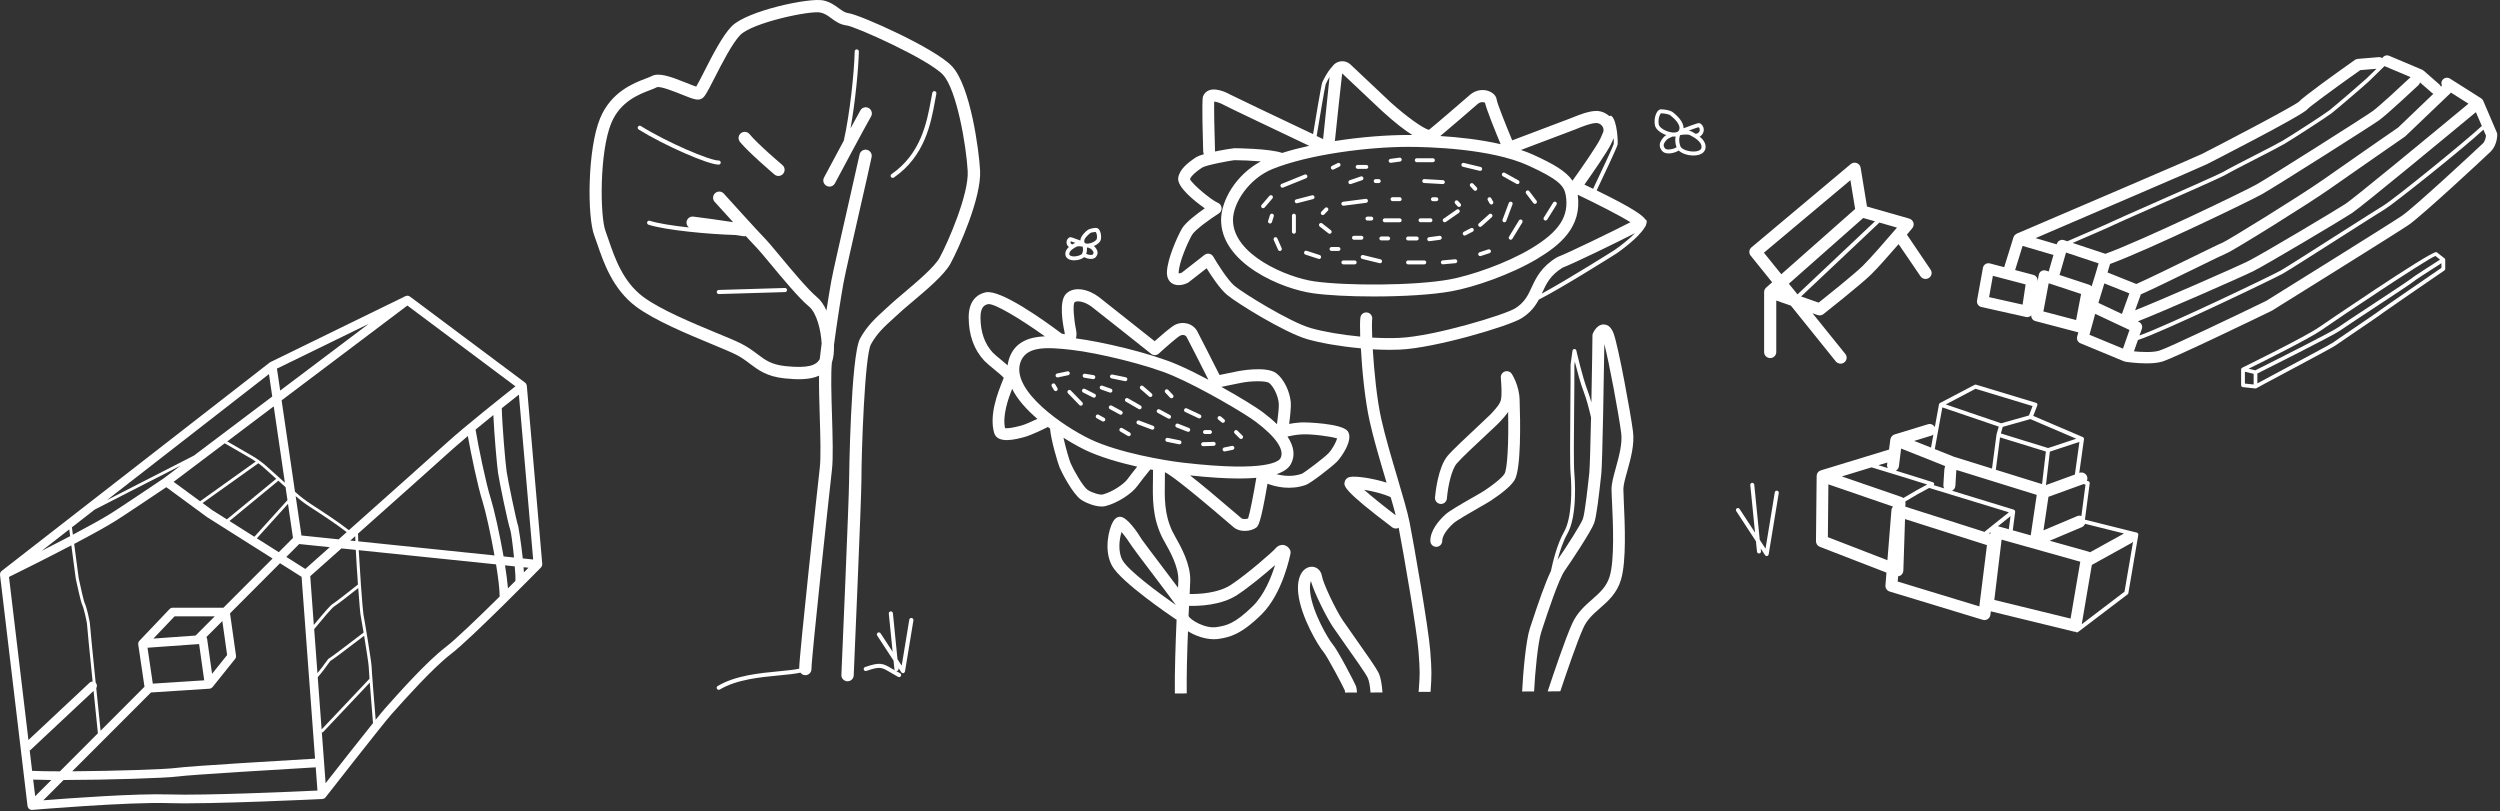 <svg width="718" height="233" viewBox="0 0 718 233" fill="none" xmlns="http://www.w3.org/2000/svg">
<rect x="0" y="0" width="718" height="233" fill="#333333" stroke="none"/>
<path d="M155.392 162.955C155.415 162.92 155.427 162.885 155.451 162.85C155.521 162.756 155.58 162.673 155.627 162.556C155.65 162.497 155.662 162.438 155.686 162.368C155.697 162.309 155.733 162.262 155.733 162.192C155.733 162.145 155.721 162.11 155.721 162.063C155.721 162.027 155.733 161.992 155.733 161.957L151.303 110.798C151.303 110.762 151.28 110.739 151.28 110.704C151.268 110.61 151.233 110.527 151.198 110.433C151.162 110.363 151.139 110.292 151.092 110.222C151.068 110.198 151.068 110.163 151.045 110.128C151.01 110.081 150.951 110.057 150.916 110.01C150.88 109.975 150.857 109.928 150.81 109.893L117.725 85.165C117.643 85.095 117.537 85.059 117.443 85.024C117.419 85.012 117.396 85.001 117.372 84.989C117.231 84.942 117.079 84.918 116.938 84.93C116.902 84.93 116.855 84.942 116.82 84.954C116.714 84.965 116.609 84.989 116.503 85.036C116.479 85.048 116.456 85.048 116.432 85.059L77.626 104.008C77.579 104.031 77.531 104.066 77.496 104.102C77.473 104.125 77.438 104.125 77.414 104.149L0.482 163.966C0.47 163.977 0.458 163.989 0.446 164.001C0.341 164.095 0.247 164.189 0.176 164.306C0.164 164.318 0.153 164.33 0.153 164.342C0.082 164.471 0.035 164.612 0.012 164.753C1.14734e-05 164.8 0.012 164.835 0.012 164.882C0.012 164.952 0 165.023 0 165.093L7.907 231.5C7.919 231.559 7.942 231.618 7.966 231.677C7.989 231.747 8.001 231.806 8.025 231.876C8.072 231.97 8.13 232.053 8.189 232.123C8.213 232.158 8.224 232.205 8.26 232.229C8.271 232.241 8.283 232.241 8.283 232.252C8.377 232.335 8.483 232.405 8.589 232.452C8.624 232.464 8.647 232.499 8.682 232.511C8.823 232.569 8.976 232.605 9.141 232.605C9.176 232.605 9.211 232.605 9.246 232.605C9.517 232.581 36.974 230.267 48.5 230.655C60.12 231.042 92.23 229.492 92.558 229.48C92.711 229.468 92.864 229.433 92.993 229.374C93.005 229.362 93.017 229.374 93.04 229.363C93.193 229.292 93.322 229.186 93.44 229.069C93.451 229.057 93.451 229.045 93.463 229.034C93.475 229.022 93.487 229.022 93.487 229.01C93.651 228.799 110.158 207.654 112.449 205.116L113.284 204.188C116.315 200.793 124.375 191.771 129.474 187.871C135.207 183.49 154.57 163.801 155.392 162.955ZM150.457 164.389C150.434 163.919 150.41 163.425 150.375 162.908L151.785 163.049C151.386 163.449 150.951 163.895 150.457 164.389ZM116.996 87.749L148.025 110.95C144.36 113.84 133.715 122.286 128.593 126.915C124.903 130.251 110.946 142.703 100.195 152.265C97.54 150.139 92.511 146.838 89.433 144.853C87.894 143.854 86.414 142.738 85.039 141.505L84.722 141.223L80.88 114.98L116.996 87.749ZM134.361 125.223C135.219 130.098 137.228 139.766 138.591 144.042C139.449 146.744 140.917 153.311 142.022 159.525L102.898 155.472C102.862 154.615 102.839 153.863 102.827 153.252C113.436 143.807 126.689 132.001 130.261 128.747C131.401 127.749 132.81 126.527 134.361 125.223ZM27.516 196.106C27.504 196.094 27.493 196.094 27.481 196.083C26.635 187.742 25.86 179.977 25.86 179.542C25.86 178.591 24.826 174.092 24.367 173.34C24.121 172.917 23.181 168.817 22.605 166.068L21.301 156.212C26.036 153.722 30.547 151.255 33.367 149.481C36.081 147.766 45.093 141.705 47.76 139.919L59.485 148.53L78.283 160.406L64.173 174.538H49.604C49.264 174.538 48.934 174.679 48.7 174.926L40.041 184.03C40.029 184.042 40.029 184.053 40.017 184.053C40.005 184.077 39.994 184.089 39.97 184.112C39.888 184.218 39.817 184.335 39.77 184.453C39.77 184.465 39.758 184.476 39.747 184.5C39.7 184.641 39.688 184.782 39.688 184.934C39.688 184.946 39.676 184.958 39.688 184.981C39.688 184.993 39.7 185.005 39.7 185.017C39.7 185.04 39.7 185.064 39.7 185.075L41.497 197.234L28.891 209.862C28.526 206.361 28.08 201.98 27.645 197.645C27.927 197.152 27.916 196.541 27.516 196.106ZM85.932 156.248L94.709 157.152C91.395 160.101 88.846 162.368 87.683 163.402L82.231 159.948L85.932 156.248ZM84.91 142.48C86.191 143.596 87.553 144.641 88.987 145.558C92.018 147.508 96.941 150.75 99.573 152.829C98.774 153.534 97.998 154.227 97.246 154.897L86.578 153.792L84.91 142.48ZM80.069 158.585L73.772 154.603L82.713 144.712L84.146 154.497L80.069 158.585ZM73.055 154.157L65.9 149.634L79.952 138.063L82.008 139.907L82.56 143.643L73.055 154.157ZM65.16 149.164L60.883 146.462L58.181 144.477L74.195 133.047C74.77 133.47 75.335 133.916 75.863 134.398L79.329 137.511L65.16 149.164ZM57.464 143.96L49.863 138.38L64.537 127.314L72.174 131.731C72.609 131.99 73.02 132.272 73.443 132.553L57.464 143.96ZM56.301 182.397C56.266 182.432 56.242 182.491 56.207 182.526L44.059 183.396L50.133 177.017H61.67L56.301 182.397ZM58.651 195.389L43.882 196.341L42.367 186.027L57.182 184.97L58.651 195.389ZM63.856 178.368L65.23 188.118L60.907 193.522L59.485 183.478C59.473 183.407 59.438 183.349 59.415 183.278C59.391 183.208 59.379 183.125 59.332 183.055C59.309 183.02 59.297 182.996 59.274 182.961L63.856 178.368ZM43.365 198.878L60.166 197.798H60.178C60.202 197.798 60.237 197.798 60.261 197.786C60.343 197.774 60.413 197.727 60.484 197.704C60.554 197.68 60.625 197.668 60.684 197.633C60.789 197.574 60.86 197.504 60.942 197.422C60.977 197.386 61.024 197.375 61.048 197.328L67.521 189.246C67.733 188.975 67.827 188.635 67.78 188.294L66.064 176.148L80.422 161.757L86.614 165.669L90.479 217.885C83.841 218.273 54.198 220.023 50.638 220.54C47.83 220.951 32.709 221.445 20.737 221.515L43.365 198.878ZM89.104 165.481C90.303 164.424 93.698 161.393 98.069 157.505L102.181 157.928C102.334 160.923 102.569 164.553 102.804 167.877C100.877 169.416 96.248 173.046 95.543 173.446C94.908 173.81 93.052 175.96 90.256 179.331C90.209 179.39 90.173 179.425 90.126 179.484L89.104 165.481ZM100.606 155.249C101.065 154.838 101.535 154.427 102.016 153.992C102.028 154.415 102.052 154.885 102.063 155.39L100.606 155.249ZM105.882 93.012L80.469 112.172L79.541 105.864L105.882 93.012ZM81.82 138.627L76.415 133.787C75.793 133.223 75.123 132.706 74.43 132.213C74.418 132.201 74.394 132.189 74.383 132.178C73.807 131.766 73.208 131.367 72.597 131.015L65.266 126.774L78.612 116.706L81.82 138.627ZM77.249 107.438L78.189 113.875L55.702 130.838L30.712 143.631L77.249 107.438ZM27.199 146.356L51.848 133.74L47.055 137.358C46.596 137.664 35.071 145.428 32.016 147.355C29.431 148.976 25.331 151.232 20.937 153.558L20.655 151.443L27.199 146.356ZM19.891 152.042L20.149 153.98C17.412 155.425 14.581 156.87 11.96 158.209L19.891 152.042ZM8.166 212.529L2.585 165.692C5.111 164.447 12.983 160.559 20.49 156.624L21.759 166.209C22.006 167.349 23.228 173.093 23.639 173.775C23.968 174.327 25.014 178.708 25.014 179.554C25.014 180.024 25.812 187.965 26.6 195.73C26.294 195.73 25.989 195.836 25.742 196.059L8.166 212.529ZM9.223 221.386L8.53 215.536C8.6 215.489 8.682 215.465 8.741 215.407L26.87 198.42C27.457 204.212 27.998 209.392 28.115 210.602L17.212 221.527C14.063 221.527 11.279 221.48 9.223 221.386ZM9.528 223.9C10.985 223.959 12.748 223.994 14.745 224.018L10.104 228.669L9.528 223.9ZM48.594 228.164C39.253 227.847 20.208 229.233 12.442 229.844L18.258 224.018C30.665 224.006 47.971 223.454 51.014 223.007C54.433 222.514 84.252 220.752 90.679 220.376L91.172 227.048C85.063 227.342 58.815 228.505 48.594 228.164ZM90.232 180.682C90.408 180.482 90.632 180.2 90.914 179.871C92.241 178.274 95.343 174.526 95.966 174.174C96.741 173.739 101.217 170.203 102.886 168.888C103.133 172.283 103.438 176.077 103.556 176.641C103.65 177.04 104.014 179.155 104.425 181.669C100.724 184.512 95.261 188.647 94.603 189.034C94.356 189.093 94.156 189.375 93.451 190.35C92.888 191.149 92.1 192.218 91.172 193.322L90.232 180.682ZM91.254 194.497C92.453 193.146 93.428 191.795 94.121 190.832C94.462 190.362 94.814 189.868 94.92 189.786C95.39 189.539 97.094 188.329 104.578 182.597C105.212 186.462 105.894 190.879 105.894 191.525C105.894 191.83 105.988 193.146 106.117 194.931L92.371 209.486L91.254 194.497ZM93.51 224.934L93.075 219.001L92.429 210.344C92.453 210.344 92.476 210.367 92.5 210.367C92.605 210.367 92.723 210.32 92.805 210.238L106.199 196.059C106.493 199.924 106.927 205.198 107.127 207.677C103.062 212.74 96.729 220.822 93.51 224.934ZM127.946 185.886C122.659 189.927 114.776 198.749 111.416 202.52L110.593 203.448C110.135 203.953 109.16 205.14 107.891 206.726C107.527 202.215 106.728 192.406 106.728 191.525C106.728 190.315 104.625 177.569 104.378 176.465C104.284 176.018 103.99 172.553 103.661 168.042C103.426 164.706 103.191 161.041 103.027 158.01L142.468 162.086C143.091 165.892 143.514 169.334 143.502 171.331C137.639 177.123 130.86 183.666 127.946 185.886ZM140.976 143.29C139.531 138.791 137.216 127.396 136.582 123.379C138.262 121.993 140.013 120.56 141.693 119.197C141.939 124.742 142.703 133.458 143.044 135.843C143.373 138.145 145.887 150.409 146.533 152.113C146.78 152.782 147.273 156.53 147.626 160.113L144.63 159.807C143.455 153.135 141.845 146.004 140.976 143.29ZM148.014 166.844C147.344 167.513 146.627 168.23 145.887 168.97C145.734 167.09 145.429 164.811 145.041 162.368L147.837 162.662C148.002 164.576 148.084 166.186 148.014 166.844ZM145.511 135.479C145.135 132.835 144.23 122.333 144.113 117.235C146.075 115.661 147.802 114.286 149.024 113.335L153.124 160.688L150.14 160.383C149.67 155.942 148.895 151.314 148.86 151.243C148.319 149.798 145.852 137.816 145.511 135.479Z" fill="white"/>
<path d="M243.692 3.785C242.661 3.652 241.896 3.086 240.932 2.388C239.834 1.59 238.488 0.576 236.476 0.127C232.502 -0.754 214.53 3.086 210.141 7.542C207.497 10.235 204.538 16.021 202.177 20.676C201.379 22.239 200.498 23.985 199.949 24.883C199.218 24.65 198.07 24.184 197.173 23.819C192.451 21.923 189.192 20.776 187.164 21.857C186.815 22.04 186.216 22.273 185.501 22.538C182.01 23.869 175.493 26.362 172.35 33.977C168.693 42.822 168.626 62.224 170.671 67.628C170.954 68.359 171.22 69.174 171.536 70.072C173.298 75.242 175.958 83.056 182.675 88.061C188.012 92.034 197.488 95.958 204.388 98.818C207.314 100.031 209.841 101.079 211.338 101.827C213 102.658 214.231 103.589 215.428 104.504C217.789 106.283 220.232 108.128 225.253 108.66C228.911 109.043 232.519 109.142 235.229 107.895C235.179 111.271 235.312 115.394 235.429 119.45C235.611 125.303 235.794 131.371 235.429 134.48C234.78 140.233 229.576 187.816 229.526 192.055C228.03 192.371 226.002 192.571 223.741 192.787C218.154 193.319 211.205 193.984 206.117 197.027C205.835 197.193 205.751 197.559 205.918 197.841C206.034 198.024 206.217 198.124 206.416 198.124C206.516 198.124 206.616 198.091 206.716 198.041C211.57 195.131 218.37 194.483 223.84 193.967C226.268 193.735 228.329 193.535 229.892 193.186C230.208 193.618 230.707 193.918 231.289 193.918C232.27 193.918 233.051 193.119 233.051 192.155C233.051 188.764 238.155 141.845 238.937 134.896C239.319 131.537 239.136 125.619 238.953 119.367C238.77 113.498 238.587 107.447 238.92 104.072C239.369 102.908 239.568 101.112 239.519 99.067C240.367 92.633 241.613 84.786 242.229 81.377C242.661 78.967 244.972 68.808 247.017 59.847C248.43 53.679 249.743 47.893 250.325 45.116C250.525 44.169 249.926 43.221 248.962 43.022C248.014 42.822 247.067 43.42 246.867 44.385C246.269 47.145 244.955 52.914 243.559 59.065C241.414 68.492 239.186 78.252 238.737 80.746C238.405 82.624 237.889 85.7 237.357 89.158C236.626 87.579 235.711 86.215 234.597 85.301C232.02 83.173 227.066 77.204 223.79 73.264C221.962 71.069 220.648 69.49 219.983 68.808C218.188 67.013 207.979 55.724 207.88 55.607C207.231 54.876 206.117 54.826 205.386 55.474C204.654 56.123 204.604 57.253 205.253 57.968C205.452 58.201 207.88 60.878 210.556 63.804C207.148 63.288 202.094 62.557 199.134 62.208C198.153 62.091 197.289 62.79 197.173 63.754C197.106 64.386 197.389 64.968 197.854 65.333C193.199 64.818 188.91 64.153 186.615 63.405C186.299 63.305 185.967 63.471 185.867 63.787C185.767 64.103 185.933 64.436 186.249 64.535C191.038 66.098 203.457 67.279 211.271 67.495C212.635 67.694 213.549 67.844 213.566 67.844C213.649 67.861 213.749 67.861 213.832 67.861C213.948 67.861 214.064 67.827 214.181 67.794C215.677 69.423 216.924 70.753 217.456 71.302C218.005 71.851 219.418 73.546 221.047 75.508C224.605 79.798 229.493 85.683 232.336 88.028C234.564 89.856 235.778 94.844 235.977 98.651C235.761 100.264 235.578 101.794 235.429 103.141C234.448 104.87 232.286 105.85 225.569 105.152C221.529 104.72 219.75 103.39 217.506 101.694C216.242 100.746 214.812 99.666 212.867 98.685C211.255 97.87 208.678 96.806 205.685 95.576C198.952 92.783 189.708 88.959 184.72 85.251C178.884 80.895 176.54 73.995 174.811 68.958C174.495 68.027 174.196 67.162 173.913 66.397C172.284 62.075 172.151 43.587 175.559 35.357C178.119 29.156 183.49 27.094 186.698 25.88C187.513 25.564 188.211 25.298 188.71 25.032C189.757 24.733 193.831 26.346 195.793 27.144C198.968 28.407 200.265 28.939 201.412 28.391C202.31 27.959 202.825 27.077 205.253 22.322C207.397 18.116 210.34 12.364 212.601 10.053C216.093 6.495 232.735 2.953 235.645 3.602C236.908 3.884 237.773 4.516 238.754 5.248C239.918 6.096 241.214 7.076 243.176 7.309C245.753 7.625 266.752 17.069 270.842 21.491C274.749 25.731 277.525 41.758 277.924 49.173C278.273 55.69 272.371 69.39 269.861 74.012C268.414 76.672 263.31 80.962 259.603 84.104C258.09 85.384 256.776 86.481 255.828 87.363C255.28 87.878 254.731 88.377 254.216 88.842C251.522 91.286 248.995 93.597 247.017 97.222C244.29 102.226 243.858 137.706 243.858 138.055C243.858 142.926 241.663 193.319 241.647 193.818C241.597 194.799 242.362 195.613 243.343 195.663C243.376 195.663 243.392 195.663 243.426 195.663C244.373 195.663 245.155 194.915 245.188 193.967C245.271 191.889 247.399 142.993 247.399 138.038C247.399 129.542 248.363 102.126 250.126 98.901C251.822 95.792 254.033 93.763 256.61 91.436C257.142 90.937 257.707 90.438 258.272 89.923C259.137 89.108 260.417 88.028 261.897 86.781C266.053 83.289 271.224 78.933 272.986 75.691C275.397 71.269 281.898 56.721 281.482 48.974C281.166 42.972 278.672 24.716 273.468 19.097C268.713 13.893 246.917 4.2 243.692 3.785Z" fill="white"/>
<path d="M215.262 38.516C214.646 37.768 213.532 37.651 212.768 38.266C212.003 38.882 211.903 39.995 212.518 40.76C215.079 43.886 222.128 49.855 222.427 50.121C222.76 50.403 223.159 50.536 223.574 50.536C224.073 50.536 224.572 50.32 224.921 49.904C225.553 49.156 225.453 48.042 224.722 47.411C224.639 47.344 217.606 41.392 215.262 38.516Z" fill="white"/>
<path d="M246.069 14.176C246.053 14.176 246.053 14.176 246.069 14.176C245.737 14.176 245.471 14.425 245.471 14.758C245.338 20.843 244.074 32.697 242.345 40.378C239.668 45.366 236.875 50.603 236.659 50.985C236.194 51.85 236.526 52.914 237.391 53.38C237.657 53.513 237.939 53.596 238.222 53.596C238.854 53.596 239.469 53.263 239.785 52.665C239.868 52.498 248.63 36.072 250.159 33.462C250.658 32.614 250.359 31.533 249.527 31.051C248.679 30.552 247.599 30.852 247.117 31.683C246.651 32.481 245.57 34.459 244.274 36.853C245.637 29.305 246.535 19.912 246.668 14.807C246.651 14.442 246.385 14.176 246.069 14.176Z" fill="white"/>
<path d="M256.71 51.002C265.638 44.817 267.35 35.523 268.581 28.723C268.697 28.075 268.813 27.46 268.93 26.878C268.996 26.562 268.78 26.246 268.464 26.18C268.148 26.113 267.833 26.329 267.766 26.645C267.65 27.227 267.533 27.859 267.417 28.507C266.203 35.091 264.557 44.119 256.028 50.021C255.762 50.204 255.696 50.57 255.879 50.836C255.995 51.002 256.178 51.085 256.361 51.085C256.477 51.102 256.61 51.069 256.71 51.002Z" fill="white"/>
<path d="M206.384 46.098C203.773 46.098 191.62 40.91 184.039 36.189C183.756 36.022 183.407 36.105 183.224 36.371C183.058 36.654 183.141 37.003 183.407 37.186C190.722 41.742 203.325 47.278 206.384 47.278C206.4 47.278 206.417 47.278 206.417 47.278C206.749 47.278 206.999 46.995 206.999 46.679C206.999 46.364 206.733 46.098 206.417 46.098C206.417 46.098 206.4 46.098 206.384 46.098Z" fill="white"/>
<path d="M206.45 84.453L225.47 83.888C225.803 83.871 226.052 83.605 226.036 83.273C226.019 82.957 225.77 82.707 225.454 82.707H225.437L206.417 83.273C206.085 83.289 205.835 83.555 205.852 83.888C205.868 84.204 206.118 84.453 206.434 84.453C206.434 84.453 206.434 84.453 206.45 84.453Z" fill="white"/>
<path d="M261.831 177.475C261.498 177.425 261.199 177.641 261.149 177.957L258.971 191.175L257.757 189.329L256.444 176.112C256.411 175.796 256.111 175.547 255.796 175.58C255.48 175.613 255.23 175.896 255.263 176.228L256.361 187.185L252.903 181.881C252.72 181.615 252.354 181.532 252.088 181.715C251.822 181.898 251.739 182.263 251.922 182.529L256.627 189.728L256.876 192.206C256.893 192.339 256.959 192.455 257.042 192.555C256.76 192.388 256.494 192.239 256.261 192.089C253.468 190.427 252.72 190.127 248.447 191.574C248.148 191.674 247.982 192.006 248.081 192.322C248.181 192.638 248.514 192.787 248.829 192.688C252.736 191.358 253.135 191.59 255.663 193.087C256.278 193.453 257.026 193.901 257.94 194.4C258.023 194.45 258.123 194.467 258.223 194.467C258.439 194.467 258.639 194.35 258.738 194.151C258.888 193.868 258.788 193.502 258.506 193.353C258.023 193.087 257.591 192.854 257.209 192.621C257.292 192.671 257.375 192.721 257.475 192.721C257.491 192.721 257.508 192.721 257.541 192.721C257.857 192.688 258.107 192.405 258.073 192.073L258.057 191.856L258.855 193.07C258.905 193.137 258.971 193.203 259.054 193.253C259.071 193.27 259.104 193.27 259.121 193.286C259.154 193.303 259.204 193.32 259.237 193.336C259.27 193.336 259.304 193.336 259.337 193.336C259.453 193.336 259.553 193.303 259.653 193.236C259.669 193.22 259.669 193.22 259.686 193.203C259.703 193.187 259.719 193.17 259.736 193.153C259.819 193.07 259.885 192.954 259.919 192.837C259.919 192.837 259.919 192.837 259.919 192.821L262.346 178.107C262.363 177.841 262.147 177.525 261.831 177.475Z" fill="white"/>
<path d="M713.191 28.958C713.13 28.836 713.054 28.714 712.978 28.608C712.963 28.592 712.963 28.577 712.947 28.562C712.947 28.562 712.948 28.562 712.932 28.562C712.826 28.44 712.704 28.318 712.567 28.227L703.642 22.577C702.881 22.105 701.891 22.318 701.403 23.079C701.099 23.551 701.114 24.13 701.327 24.602L701.038 24.876C700.946 24.648 700.809 24.45 700.626 24.282L696.073 20.292C695.951 20.186 695.799 20.094 695.631 20.018L686.173 16.028C685.427 15.708 684.605 16.012 684.193 16.683C683.904 16.5 683.584 16.393 683.219 16.409L677.142 16.911C677.096 16.911 677.051 16.926 677.005 16.942C676.959 16.957 676.898 16.957 676.853 16.972C676.67 17.018 676.487 17.094 676.335 17.201L675.863 17.535C670.334 21.45 661.623 27.709 660.222 29.232C658.424 30.725 636.189 42.315 632.32 44.249C630.493 45.163 596.759 59.6 579.199 67.109C579.183 67.124 579.168 67.139 579.138 67.154C579.031 67.2 578.94 67.276 578.833 67.368C578.757 67.429 578.681 67.474 578.62 67.535C578.559 67.611 578.513 67.703 578.452 67.794C578.391 67.885 578.331 67.977 578.3 68.084C578.285 68.099 578.27 68.114 578.27 68.144L575.604 76.734L571.492 75.653C571.066 75.546 570.594 75.607 570.213 75.851C569.832 76.094 569.573 76.49 569.497 76.932L567.807 86.299C567.654 87.151 568.203 87.974 569.04 88.172L581.864 91.035C581.986 91.065 582.107 91.081 582.214 91.081C582.534 91.081 582.854 90.989 583.128 90.791C583.219 90.73 583.28 90.624 583.372 90.548C583.326 91.309 583.798 92.01 584.544 92.208L596.896 95.452L596.561 96.67C596.347 97.462 596.743 98.284 597.505 98.589L610.039 103.782C610.1 103.813 610.161 103.798 610.237 103.828C610.298 103.843 610.344 103.889 610.42 103.889C610.862 103.965 613.588 104.361 616.436 104.361C618.05 104.361 619.71 104.239 621.02 103.843C624.416 102.823 649.485 90.7 652.317 89.314C652.363 89.284 652.424 89.268 652.47 89.238C653.917 88.339 687.986 67.154 691.687 64.642C695.54 62.022 713.876 44.949 715.323 43.533C717.151 41.751 717.212 38.979 717.212 38.675C717.212 38.461 717.166 38.233 717.075 38.035L713.191 28.958ZM712.78 36.177C708.089 40.563 687.605 57.194 684.437 59.098C682.945 59.996 677.553 63.438 671.827 67.078C664.669 71.647 656.566 76.81 655.074 77.663C652.119 79.323 622.497 93.487 614.471 96.35L615.141 94.446C615.415 93.67 615.05 92.802 614.303 92.451L613.968 92.299C620.563 89.74 643.773 79.567 647.124 77.892C650.947 75.988 672.345 63.24 675.391 61.261C678.193 59.448 704.145 37.959 711.074 32.217L712.78 36.177ZM703.886 26.643C703.901 26.628 703.901 26.613 703.916 26.597L708.942 29.78C696.804 39.847 675.908 57.072 673.609 58.565C670.593 60.529 649.424 73.14 645.647 75.013C642.387 76.643 620.197 86.375 613.207 89.116L614.852 84.547C618.339 83.009 625.299 79.597 630.95 76.841C634.986 74.861 638.793 73.003 639.463 72.744C641.458 71.967 663.329 58.336 669.07 54.27C674.903 50.158 690.514 39.36 690.666 39.253C690.742 39.208 690.803 39.147 690.864 39.086L703.886 26.643ZM695.022 23.673L698.494 26.704C698.616 26.811 698.738 26.871 698.875 26.932L688.732 36.634C687.346 37.593 672.802 47.645 667.212 51.605C660.861 56.082 639.859 69.058 638.306 69.698C637.544 69.987 634.635 71.419 629.549 73.901C623.914 76.658 616.969 80.054 613.557 81.562L605.287 78.257L606.003 75.82C617.349 71.632 646.18 57.727 649.713 55.732C653.673 53.493 680.889 36.238 683.28 34.532C685.701 32.796 694.23 24.77 694.595 24.435C694.824 24.237 694.946 23.963 695.022 23.673ZM611.547 84.258L609.415 90.167L602.653 86.984L604.374 81.394L611.547 84.258ZM684.848 18.967C684.879 18.982 684.894 19.013 684.924 19.028L692.326 22.15C689.874 24.465 683.265 30.603 681.406 31.928C679.046 33.618 652.043 50.721 648.129 52.945C644.626 54.925 615.689 68.876 604.663 72.896L595.266 69.774C599.332 68.023 606.46 64.946 607.389 64.444C607.861 64.2 612.43 62.174 617.73 59.844C626.67 55.915 637.788 51.011 639.174 50.204C640.834 49.244 644.352 47.447 647.764 45.696C651.266 43.898 654.587 42.193 656.11 41.309C658.135 40.137 668.111 33.694 669.679 32.491C671.142 31.364 679.762 23.947 680.371 23.338C680.721 22.957 683.325 20.429 684.848 18.967ZM633.783 47.173C634.057 47.036 661.47 33.07 662.689 31.364C663.42 30.557 669.877 25.836 675.436 21.861H675.451L677.873 20.14L682.518 19.759C681.208 21.023 679.868 22.333 679.625 22.577C679.213 23.003 670.639 30.405 669.04 31.654C667.502 32.857 657.602 39.223 655.592 40.396C654.099 41.264 650.642 43.046 647.291 44.751C643.865 46.503 640.331 48.315 638.656 49.29C637.316 50.066 625.756 55.153 617.304 58.885C611.775 61.321 607.404 63.256 606.902 63.514C605.927 64.032 597.414 67.703 593.743 69.287L592.784 68.967C592.372 68.83 591.916 68.86 591.52 69.073C591.124 69.271 590.834 69.637 590.712 70.063L590.682 70.17L584.62 68.388C596.865 63.103 631.772 48.178 633.783 47.173ZM580.889 87.486L571.264 85.339L572.36 79.217L581.757 81.684L580.889 87.486ZM585.534 78.942L585.123 81.09L585.169 80.755C585.291 79.932 584.788 79.156 583.981 78.942L578.742 77.556L580.889 70.627L589.753 73.231L588.413 77.861C588.397 77.892 588.413 77.922 588.397 77.968L587.605 77.709C587.164 77.572 586.676 77.617 586.28 77.846C585.915 78.074 585.626 78.47 585.534 78.942ZM596.256 91.918L586.859 89.451L588.382 81.349L597.688 84.425L596.256 91.918ZM591.459 78.958C591.489 78.882 591.535 78.836 591.565 78.76L593.362 72.531L602.714 75.638L601.8 78.76L600.718 82.247C600.536 82.049 600.322 81.882 600.048 81.79L591.459 78.958ZM609.719 100.127L600.094 96.137L601.739 90.136L609.643 93.853L611.593 94.766L609.719 100.127ZM713.085 41.188C711.744 42.482 693.408 59.54 689.874 61.946C686.31 64.367 652.637 85.309 650.84 86.42C643.118 90.167 622.756 99.929 620.091 100.721C618.263 101.269 615.096 101.132 612.872 100.904L614.014 97.645C621.05 95.421 653.338 79.887 655.607 78.607C657.13 77.754 664.897 72.79 672.421 68.007C678.132 64.367 683.523 60.925 685.001 60.042C687.346 58.641 707.526 42.589 713.237 37.243L713.983 38.964C713.907 39.543 713.694 40.609 713.085 41.188Z" fill="white"/>
<path d="M702.18 74.343C702.149 74.282 702.104 74.236 702.058 74.191L702.043 74.175L699.895 72.5C699.834 72.454 699.774 72.424 699.697 72.409C699.682 72.409 699.667 72.409 699.652 72.409C697.58 72.409 666.39 93.731 666.085 93.944C662.11 96.731 644.139 105.519 643.956 105.61C643.941 105.61 643.941 105.625 643.941 105.625C643.865 105.671 643.804 105.732 643.743 105.808C643.727 105.823 643.728 105.838 643.712 105.854C643.682 105.93 643.651 106.006 643.651 106.097V110.651C643.651 110.925 643.865 111.154 644.139 111.184L647.733 111.565C647.748 111.565 647.763 111.565 647.794 111.565C647.885 111.565 647.977 111.534 648.053 111.489C648.068 111.489 648.068 111.489 648.083 111.473C648.464 111.23 652.134 109.28 656.018 107.209C663.983 102.96 670.121 99.67 670.73 99.228C671.126 98.939 673.197 97.523 675.604 95.893C679.426 93.304 683.752 90.365 684.544 89.725C685.107 89.283 696.24 81.638 702.043 77.663C702.195 77.556 702.271 77.404 702.271 77.221V74.602C702.271 74.526 702.256 74.45 702.225 74.389C702.21 74.358 702.195 74.358 702.18 74.343ZM647.246 110.423L644.733 110.164V106.767L647.246 107.361V110.423ZM647.718 106.356L645.784 105.899C650.094 103.782 663.268 97.218 666.709 94.812C671.537 91.416 696.636 74.632 699.438 73.505L700.779 74.556C698.692 75.896 692.783 79.673 692.189 80.237C691.793 80.587 685.945 84.44 681.254 87.532C676.67 90.547 672.344 93.395 671.461 94.05C669.999 95.132 655.394 102.518 647.718 106.356ZM701.175 76.932C699.058 78.379 684.528 88.339 683.843 88.888C683.082 89.512 678.573 92.558 674.964 95.01C672.451 96.716 670.471 98.056 670.06 98.376C669.481 98.802 661.394 103.112 655.485 106.265C652.013 108.123 649.53 109.433 648.312 110.103V107.27C651.023 105.915 670.273 96.259 672.086 94.934C672.954 94.294 677.477 91.324 681.833 88.446C688.488 84.06 692.555 81.379 692.92 81.029C693.347 80.618 697.809 77.724 701.175 75.592V76.932Z" fill="white"/>
<path d="M547.66 67.375C548.532 66.353 549.123 65.656 549.206 65.542C549.584 65.088 549.699 64.488 549.534 63.937C549.354 63.386 548.91 62.948 548.351 62.785L536.201 59.315L534.376 48.174C534.278 47.558 533.85 47.039 533.258 46.828C532.666 46.601 532.009 46.731 531.516 47.136L503.024 71.04C502.301 71.64 502.202 72.694 502.794 73.424L508.959 81.078L507.266 82.57C507.052 82.748 506.888 82.991 506.773 83.267C506.756 83.283 506.756 83.316 506.74 83.332C506.674 83.526 506.641 83.721 506.658 83.916V101.121C506.658 102.078 507.447 102.84 508.4 102.84C509.354 102.84 510.143 102.062 510.143 101.121V86.316L514.352 87.791L527.241 103.797C527.586 104.219 528.096 104.446 528.606 104.446C528.984 104.446 529.362 104.316 529.691 104.073C530.447 103.473 530.578 102.402 529.97 101.657L520.566 89.981L522.013 90.483C522.588 90.678 523.213 90.581 523.69 90.208C524.117 89.867 534.13 81.97 537.303 78.905C539.111 77.153 542.564 73.261 545.276 70.115L551.573 79.359C551.918 79.862 552.461 80.121 553.02 80.121C553.349 80.121 553.694 80.024 553.99 79.829C554.796 79.294 555.009 78.224 554.467 77.445L547.66 67.375ZM506.592 72.58L531.433 51.742L532.798 60.013L511.59 78.759L506.592 72.58ZM513.76 81.483L535.116 62.607L538.486 63.564L516.242 84.548L513.76 81.483ZM534.902 76.44C532.338 78.921 524.742 84.986 522.309 86.916L517.278 85.148L539.769 63.921L544.816 65.364C542.153 68.478 537.122 74.283 534.902 76.44Z" fill="white"/>
<path d="M542.258 225.357C541.872 225.357 541.485 225.357 541.114 225.373L542.258 225.357Z" fill="white"/>
<path d="M613.684 152.964L598.825 149.257C598.809 149.225 598.825 149.177 598.809 149.144C598.809 149.144 598.809 149.144 598.809 149.128L600.163 138.814C600.195 138.524 600.018 138.266 599.744 138.185L599.357 138.089C599.519 137.702 599.551 137.267 599.406 136.832C599.083 135.945 598.1 135.478 597.214 135.8L597.165 135.816L598.519 126.131C598.519 126.131 598.519 126.131 598.519 126.115C598.535 126.034 598.519 125.953 598.503 125.873C598.487 125.841 598.471 125.824 598.471 125.808C598.455 125.792 598.455 125.776 598.439 125.76C598.374 125.663 598.31 125.599 598.213 125.55C598.213 125.55 598.213 125.534 598.197 125.534L583.95 119.443L585.111 116.429C585.175 116.284 585.159 116.123 585.095 115.978C585.03 115.833 584.901 115.72 584.74 115.688L567.528 110.482C567.383 110.434 567.238 110.45 567.093 110.53L557.182 115.736C557.182 115.736 557.182 115.736 557.166 115.752H557.15C557.133 115.768 557.117 115.784 557.085 115.8C557.053 115.833 557.005 115.865 556.988 115.897C556.972 115.913 556.956 115.945 556.94 115.978C556.924 116.026 556.892 116.058 556.892 116.107C556.892 116.123 556.876 116.123 556.876 116.139L555.683 122.666C555.296 121.973 554.507 121.602 553.717 121.844L544.112 124.777C543.983 124.809 543.854 124.874 543.741 124.938C543.709 124.954 543.693 125.003 543.644 125.019C543.515 125.115 543.403 125.212 543.306 125.341C543.258 125.405 543.193 125.454 543.145 125.534C543.048 125.712 542.984 125.889 542.935 126.098C542.935 126.131 542.903 126.163 542.903 126.195L542.532 129.112L522.951 135.091C522.935 135.091 522.919 135.107 522.903 135.107C522.742 135.156 522.597 135.22 522.452 135.317C522.42 135.333 522.403 135.365 522.387 135.381C522.355 135.413 522.323 135.43 522.307 135.462C522.162 135.591 522.033 135.736 521.936 135.913C521.936 135.913 521.936 135.913 521.936 135.929C521.839 136.106 521.791 136.284 521.775 136.477C521.775 136.525 521.759 136.558 521.759 136.606C521.759 136.638 521.743 136.671 521.743 136.703L521.549 155.43C521.549 156.139 521.985 156.783 522.645 157.041L541.791 164.454L541.501 168.113C541.437 168.919 541.936 169.66 542.71 169.886L569.43 178.008C569.591 178.056 569.768 178.089 569.929 178.089C570.252 178.089 570.59 177.992 570.864 177.815C571.283 177.541 571.573 177.089 571.638 176.59L571.767 175.574L595.667 181.408C595.796 181.441 595.941 181.457 596.07 181.457C596.086 181.457 596.086 181.457 596.102 181.457C596.215 181.554 596.344 181.618 596.489 181.618C596.618 181.618 596.73 181.586 596.827 181.505L611.057 170.691C611.17 170.611 611.251 170.482 611.267 170.337L614.12 153.608C614.152 153.318 613.974 153.028 613.684 152.964ZM598.825 150.434L610.01 153.222L600.244 158.62C600.131 158.556 600.018 158.475 599.873 158.443L588.672 155.301L597.907 151.401C598.342 151.207 598.664 150.853 598.825 150.434ZM598.358 139.04C598.374 139.04 598.374 139.023 598.374 139.023L598.954 139.168L597.778 148.193C597.391 148.064 596.972 148.048 596.569 148.226L586.884 152.319L588.318 142.682L598.358 139.04ZM578.729 146.856C578.729 146.84 578.729 146.824 578.729 146.807V146.791C578.713 146.695 578.664 146.614 578.616 146.55C578.6 146.533 578.584 146.517 578.568 146.517C578.519 146.469 578.455 146.421 578.39 146.405C578.374 146.405 578.374 146.388 578.358 146.372L560.631 140.941C561.162 140.683 561.533 140.168 561.581 139.539L561.839 135.333L561.92 134.978L584.95 142.134L583.225 153.753L578.068 152.303L578.761 146.985C578.745 146.936 578.729 146.904 578.729 146.856ZM573.201 134.914L574.41 125.615L587.576 129.676L586.481 139.04L573.201 134.914ZM595.908 136.284L587.593 139.314L588.721 129.708L597.214 126.904L595.908 136.284ZM596.311 126.002L588.205 128.677L574.651 124.487L575.183 122.601L583.112 120.361L596.311 126.002ZM567.367 111.659L583.757 116.622L582.726 119.314L574.732 121.57L558.826 116.155L567.367 111.659ZM557.843 117.009L574.039 122.521L573.427 124.68C573.427 124.696 573.411 124.696 573.411 124.712C573.411 124.729 573.411 124.745 573.411 124.761L573.394 124.809L572.105 134.575L561.211 131.191L555.667 128.983L557.843 117.009ZM554.684 125.115C554.909 125.051 555.103 124.938 555.264 124.809L554.587 128.548L549.752 126.63L554.684 125.115ZM545.369 133.915L545.997 128.822L558.632 133.85L558.439 134.704C558.423 134.801 558.407 134.882 558.407 134.978L558.133 139.33C558.116 139.668 558.213 139.99 558.374 140.264L555.377 139.346C555.457 139.233 555.506 139.104 555.49 138.975C555.474 138.749 555.312 138.556 555.103 138.492C555.038 138.476 550.752 137.09 544.499 135.172C544.966 134.898 545.304 134.463 545.369 133.915ZM542.049 132.835L541.968 133.48C541.92 133.818 542.017 134.14 542.162 134.43C541.291 134.173 540.389 133.899 539.47 133.608L542.049 132.835ZM537.504 134.221C544.853 136.429 550.945 138.347 553.491 139.152L550.316 140.877L550.284 140.893L550.268 140.909L546.642 143.036C546.481 142.907 546.304 142.795 546.11 142.73L528.979 136.832L537.504 134.221ZM543.225 146.453L542.065 160.893L524.966 154.269L525.111 139.104L543.66 145.486C543.435 145.776 543.258 146.098 543.225 146.453ZM568.463 174.156L545.014 167.017L545.143 165.518C545.401 165.486 545.643 165.405 545.868 165.26C546.336 164.954 546.61 164.438 546.642 163.89L547.125 149.08L570.655 156.558L568.463 174.156ZM571.606 153.286L571.235 153.173L571.67 152.835L571.606 153.286ZM570.091 152.609C570.042 152.658 570.026 152.722 569.994 152.77L547.222 145.518L547.254 144.39C547.254 144.261 547.222 144.132 547.206 144.019L550.816 141.892L554.071 140.135L576.956 147.13L570.091 152.609ZM577.423 148.242L576.924 151.997L573.862 151.143C573.846 151.143 573.813 151.143 573.797 151.143L577.423 148.242ZM594.668 177.653L572.766 172.303L574.861 154.978L597.456 161.328L594.668 177.653ZM610.155 169.934L597.875 179.281L600.776 162.247L612.137 155.961C612.331 155.849 612.492 155.72 612.621 155.558L610.155 169.934Z" fill="white"/>
<path d="M510.381 140.925C510.059 140.876 509.769 141.086 509.72 141.392L507.061 157.572L505.401 155.042L503.822 139.184C503.79 138.878 503.5 138.636 503.193 138.668C502.887 138.701 502.645 138.975 502.678 139.297L504.048 152.963L499.6 146.162C499.422 145.888 499.068 145.824 498.81 146.001C498.552 146.179 498.471 146.533 498.649 146.791L504.305 155.445L504.612 158.443C504.644 158.733 504.886 158.958 505.176 158.958C505.192 158.958 505.208 158.958 505.24 158.958C505.546 158.926 505.788 158.652 505.756 158.33L505.675 157.524L506.932 159.442C506.981 159.506 507.045 159.571 507.126 159.619C507.142 159.635 507.174 159.635 507.19 159.651C507.222 159.668 507.271 159.684 507.303 159.7C507.335 159.7 507.367 159.7 507.4 159.7C507.512 159.7 507.609 159.668 507.706 159.603C507.722 159.587 507.722 159.587 507.738 159.571C507.754 159.555 507.77 159.539 507.786 159.523C507.867 159.442 507.931 159.329 507.964 159.216C507.964 159.216 507.964 159.216 507.964 159.2L510.865 141.569C510.913 141.263 510.703 140.973 510.381 140.925Z" fill="white"/>
<path d="M434.178 107.369C433.743 106.725 432.937 106.451 432.195 106.692C431.454 106.95 430.987 107.659 431.035 108.433L431.083 109.142C431.212 110.979 431.374 113.252 431.067 114.815C430.826 116.007 429.472 117.49 428.731 118.296C428.521 118.521 428.344 118.731 428.215 118.876C427.957 119.15 426.362 120.665 424.798 122.115C421.366 125.322 417.095 129.319 415.741 130.931C413.017 134.202 412.26 141.454 412.131 142.873C412.051 143.807 412.743 144.645 413.694 144.726C414.661 144.807 415.467 144.114 415.548 143.163C415.854 139.585 416.869 134.927 418.368 133.122C419.577 131.672 424.121 127.417 427.135 124.613C429.649 122.26 430.552 121.422 430.842 121.068C430.955 120.939 431.1 120.778 431.261 120.6C431.793 120.02 432.502 119.231 433.13 118.328C433.324 127.401 432.905 134.766 432.083 136.088C431.776 136.587 430.584 138.054 426.297 140.923C425.797 141.261 424.46 142.019 423.058 142.824C419.222 145.016 416.208 146.773 415.096 147.788C413.13 149.593 410.793 152.365 410.793 155.346C410.793 156.297 411.567 157.055 412.502 157.055C413.436 157.055 414.21 156.281 414.21 155.346C414.21 154.009 415.37 152.172 417.401 150.318C418.32 149.48 422.187 147.272 424.734 145.806C426.313 144.903 427.57 144.178 428.166 143.791C431.793 141.374 434.017 139.456 434.967 137.909C436.917 134.75 436.643 120.729 436.434 114.847C436.321 110.625 434.258 107.498 434.178 107.369Z" fill="white"/>
<path d="M389.053 183.034C387.634 181.035 386.361 179.231 385.636 178.151C383.525 174.992 379.947 167.401 379.657 165.435C379.383 163.711 377.949 162.567 376.369 162.792C374.226 163.082 372.308 165.58 372.872 170.544C373.63 177.216 378.658 185.58 380.076 187.192C381.124 188.4 385.749 197.135 386.232 198.28C386.265 198.409 386.297 198.634 386.313 198.908C387.441 198.908 388.585 198.892 389.73 198.892C389.681 198.102 389.584 197.442 389.423 197.022C388.956 195.878 384.153 186.628 382.671 184.936C381.607 183.711 376.966 176.007 376.289 170.157C376.095 168.53 376.273 167.498 376.498 166.886C377.449 170.27 380.93 177.232 382.816 180.052C383.557 181.148 384.846 182.985 386.281 185.016C388.779 188.545 392.211 193.38 392.808 194.67C393.243 195.588 393.485 197.184 393.613 198.892C394.758 198.892 395.902 198.876 397.046 198.876C396.869 196.442 396.547 194.557 395.918 193.219C395.193 191.753 392.614 188.078 389.053 183.034Z" fill="white"/>
<path d="M341.189 181.293C343.316 182.647 346.136 183.582 348.634 183.582C349.15 183.582 349.633 183.55 350.117 183.469L350.326 183.437C352.969 182.986 356.257 182.421 362.284 176.491C368.408 170.463 370.536 159.44 370.632 158.973C370.697 158.586 370.648 158.183 370.455 157.829C370.133 157.248 369.472 156.604 368.521 156.507C368.038 156.475 367.119 156.539 366.281 157.555C365.588 158.393 358.223 164.887 353.453 168.014C349.875 170.351 344.331 170.657 341.672 170.592C341.753 168.948 341.801 167.643 341.833 166.853C341.994 162.067 339.19 157.087 337.514 154.106C337.16 153.477 336.869 152.961 336.692 152.575C334.371 147.643 334.452 143.082 334.549 137.812C334.565 137.103 334.565 136.346 334.565 135.621C335.677 136.12 339.561 138.779 352.856 150.19C353.646 150.866 354.194 151.334 354.371 151.479C355.242 152.188 356.386 152.478 357.482 152.478C358.803 152.478 360.076 152.075 360.802 151.511C361.333 151.092 362.043 150.544 364.025 138.924C366.458 139.843 370.648 140.826 375.064 139.263C376.402 138.796 382.413 134.154 383.944 132.623C385.105 131.463 388.843 126.306 387.071 123.84C385.427 121.584 374.919 121.229 373.582 121.326C372.325 121.406 371.196 121.568 370.246 121.745C370.52 119.666 370.826 116.862 370.713 115.508C370.407 112.285 368.666 108.788 366.555 107.192C363.654 105.016 355.612 106.596 355.532 106.612C353.711 106.983 351.583 107.418 350.246 107.692C348.682 104.597 344.508 96.362 343.848 95.137C342.639 92.913 339.754 92.108 337.401 93.332C336.176 93.977 333.292 96.507 331.616 97.99C328.086 95.17 317.562 86.822 315.645 85.339C312.728 83.099 308.538 82.051 306.185 84.372C304.025 86.499 305.266 93.203 305.701 95.202C305.782 95.589 305.798 95.846 305.798 95.992C305.556 95.975 305.185 95.895 304.879 95.782C299.593 91.817 287.313 83.067 283.107 83.953C281.269 84.34 278.175 85.806 278.207 91.173C278.223 96.266 279.738 100.44 282.688 103.598C283.316 104.259 284.331 105.097 285.411 105.983C286.297 106.709 287.7 107.853 288.28 108.498C288.167 108.804 288.006 109.223 287.845 109.609C286.523 112.945 284.074 119.166 285.508 124.291C286.459 127.659 291.97 126.128 294.307 125.484C296.209 124.952 299.368 123.421 300.947 122.631C301.156 122.792 301.366 122.937 301.575 123.082C301.833 126.338 303.767 132.913 304.331 134.283C304.911 135.685 308.038 141.761 310.407 143.453C311.503 144.243 314.194 145.468 316.418 145.468C316.837 145.468 317.24 145.419 317.595 145.323C321.237 144.356 325.185 141.616 326.587 139.65C327.458 138.441 329.408 136.007 330.375 134.815C330.633 134.863 330.89 134.912 331.148 134.96C331.148 135.895 331.148 136.845 331.132 137.732C331.035 143.195 330.955 148.352 333.614 154.009C333.807 154.444 334.146 155.04 334.549 155.75C336.048 158.409 338.545 162.873 338.417 166.708C338.4 167.208 338.368 167.917 338.336 168.787C337.111 167.16 335.564 165.097 333.662 162.583C331.148 159.263 328.296 155.492 327.973 154.992C326.765 153.01 323.719 148.417 321.688 148.417C320.882 148.417 320.206 148.884 319.674 149.787C318.401 151.962 316.95 158.151 319.4 162.534C322.027 167.224 336.031 176.733 337.627 177.812C337.724 177.877 337.82 177.909 337.917 177.941C337.627 184.774 337.337 192.945 337.417 199.166C338.545 199.166 339.69 199.15 340.834 199.15C340.753 194.009 340.947 187.289 341.189 181.293ZM341.495 174.009C344.428 174.073 350.794 173.848 355.306 170.882C358.723 168.642 363.3 164.855 366.2 162.293C365.105 165.806 363.09 170.85 359.851 174.041C354.581 179.231 352.115 179.65 349.714 180.052L349.504 180.085C346.217 180.665 341.817 178.054 341.35 176.894C341.414 175.894 341.462 174.928 341.495 174.009ZM358.449 148.916C357.917 149.094 356.918 149.158 356.531 148.836C356.354 148.691 355.838 148.24 355.08 147.595C349.279 142.615 344.944 139.005 341.785 136.539C347.345 137.136 352.067 137.426 355.999 137.426C357.772 137.426 359.367 137.345 360.818 137.232C359.996 142.099 358.964 147.434 358.449 148.916ZM373.775 124.759C376.466 124.581 382.139 125.306 384.025 125.919C383.735 126.966 382.607 129.094 381.495 130.222C379.98 131.737 374.71 135.669 373.904 136.056C371.213 137.007 368.57 136.7 366.62 136.185C368.682 135.492 370.068 134.525 370.745 133.268C372.018 130.899 371.68 128.256 369.762 125.371C370.713 125.145 372.131 124.871 373.775 124.759ZM356.192 109.996C359.657 109.287 363.703 109.384 364.46 109.964C365.636 110.85 367.039 113.413 367.264 115.846C367.361 116.846 367.055 119.553 366.748 121.825C365.588 120.697 364.218 119.537 362.623 118.344C360.802 116.975 356.08 114.058 350.778 111.108C352.115 110.834 354.307 110.383 356.192 109.996ZM308.57 86.854C309.247 86.193 311.567 86.596 313.55 88.111C315.79 89.819 330.455 101.503 330.6 101.616C331.261 102.148 332.212 102.116 332.824 101.535C334.839 99.682 338.078 96.862 338.948 96.394C339.561 96.072 340.431 96.136 340.802 96.797C341.43 97.942 345.443 105.854 347.055 109.062C343.977 107.434 340.866 105.887 338.159 104.726C330.181 101.294 316.225 98.119 309.005 97.184C309.214 96.443 309.231 95.573 309.005 94.525C308.409 91.705 308.102 87.627 308.57 86.854ZM287.538 103.357C286.588 102.583 285.621 101.793 285.153 101.294C282.816 98.796 281.608 95.395 281.592 91.205C281.576 87.821 283.123 87.498 283.783 87.353C285.556 87.047 293.082 91.576 300.077 96.588C295.532 96.781 291.358 98.216 289.779 103.115C289.585 103.727 289.472 104.323 289.392 104.92C288.86 104.452 288.248 103.937 287.538 103.357ZM293.356 122.212C290.455 123.018 289.15 123.034 288.65 122.97C287.861 119.327 289.569 114.509 290.681 111.672C292.26 114.831 294.968 117.764 297.933 120.294C296.37 121.052 294.484 121.89 293.356 122.212ZM323.767 137.667C322.865 138.924 319.674 141.229 316.692 142.019C315.903 142.228 313.485 141.471 312.357 140.681C310.971 139.682 308.199 134.767 307.458 132.978C307.039 131.962 306.04 128.497 305.427 125.725C308.844 127.869 311.487 129.158 311.567 129.19C315.87 131.253 321.479 132.865 326.604 134.025C325.604 135.266 324.428 136.765 323.767 137.667ZM313.05 126.112C305.395 122.438 290.423 112.236 293.034 104.162C294.597 99.376 300.399 99.634 307.828 100.488C315.274 101.342 329.569 104.759 336.821 107.885C345.201 111.495 357.417 118.699 360.592 121.084C366.491 125.5 369.021 129.255 367.748 131.624C367.361 132.333 364.25 135.701 339.948 132.897L339.271 132.816C335.097 132.333 321.366 130.109 313.05 126.112ZM322.381 160.891C320.995 158.409 321.479 154.783 322.107 152.784C323.09 153.961 324.396 155.766 325.04 156.813C325.379 157.361 327.087 159.634 330.907 164.678C333.324 167.885 336.499 172.075 337.707 173.751C332.776 170.318 324.025 163.856 322.381 160.891Z" fill="white"/>
<path d="M307.232 107.079C307.168 106.773 306.862 106.58 306.555 106.644L303.606 107.273C303.3 107.337 303.107 107.643 303.171 107.949C303.236 108.223 303.461 108.401 303.735 108.401C303.767 108.401 303.816 108.401 303.848 108.385L306.797 107.756C307.103 107.692 307.297 107.385 307.232 107.079Z" fill="white"/>
<path d="M311.406 108.481L313.904 108.884C313.937 108.884 313.969 108.884 314.001 108.884C314.275 108.884 314.517 108.691 314.565 108.401C314.614 108.094 314.404 107.804 314.098 107.74L311.6 107.337C311.31 107.289 310.987 107.498 310.939 107.804C310.891 108.127 311.1 108.433 311.406 108.481Z" fill="white"/>
<path d="M319.255 108.675L323.09 109.464C323.122 109.464 323.171 109.48 323.203 109.48C323.477 109.48 323.703 109.287 323.767 109.029C323.832 108.723 323.638 108.417 323.316 108.352L319.48 107.563C319.174 107.498 318.868 107.708 318.803 108.014C318.739 108.304 318.932 108.61 319.255 108.675Z" fill="white"/>
<path d="M316.209 111.85L318.723 112.736C318.787 112.752 318.852 112.768 318.916 112.768C319.158 112.768 319.367 112.623 319.448 112.381C319.561 112.091 319.4 111.753 319.11 111.656L316.595 110.77C316.289 110.657 315.967 110.818 315.87 111.108C315.757 111.414 315.919 111.737 316.209 111.85Z" fill="white"/>
<path d="M314.435 113.123L311.583 111.688C311.309 111.543 310.954 111.656 310.809 111.946C310.664 112.22 310.777 112.575 311.067 112.72L313.92 114.154C314 114.202 314.081 114.218 314.177 114.218C314.387 114.218 314.58 114.106 314.693 113.896C314.838 113.606 314.709 113.252 314.435 113.123Z" fill="white"/>
<path d="M307.538 112.156C307.312 111.93 306.958 111.93 306.732 112.14C306.507 112.365 306.507 112.72 306.716 112.946L310.02 116.346C310.133 116.459 310.278 116.523 310.423 116.523C310.568 116.523 310.713 116.475 310.826 116.362C311.051 116.137 311.051 115.782 310.842 115.556L307.538 112.156Z" fill="white"/>
<path d="M317.143 120.004L315.532 119.118C315.258 118.973 314.903 119.053 314.758 119.343C314.613 119.617 314.71 119.972 314.984 120.117L316.595 121.003C316.676 121.052 316.773 121.068 316.869 121.068C317.063 121.068 317.272 120.955 317.369 120.778C317.514 120.504 317.417 120.165 317.143 120.004Z" fill="white"/>
<path d="M321.865 119.118C322.075 119.118 322.268 119.005 322.365 118.812C322.51 118.538 322.413 118.183 322.139 118.038L319.286 116.491C319.012 116.346 318.658 116.443 318.513 116.717C318.368 116.991 318.465 117.345 318.739 117.49L321.591 119.037C321.672 119.086 321.768 119.118 321.865 119.118Z" fill="white"/>
<path d="M323.154 114.589C322.993 114.863 323.09 115.218 323.364 115.363L327.022 117.474C327.119 117.523 327.216 117.555 327.312 117.555C327.506 117.555 327.699 117.458 327.812 117.265C327.973 116.991 327.876 116.636 327.602 116.491L323.944 114.38C323.654 114.235 323.316 114.315 323.154 114.589Z" fill="white"/>
<path d="M330.02 113.88C330.133 113.977 330.261 114.025 330.39 114.025C330.552 114.025 330.713 113.961 330.826 113.832C331.035 113.59 331.003 113.235 330.777 113.026L328.311 110.882C328.07 110.673 327.715 110.689 327.506 110.931C327.296 111.172 327.328 111.527 327.554 111.737L330.02 113.88Z" fill="white"/>
<path d="M336.032 114.202C336.145 114.315 336.29 114.38 336.451 114.38C336.596 114.38 336.741 114.331 336.854 114.218C337.079 114.009 337.095 113.638 336.87 113.413L335.5 111.978C335.29 111.753 334.92 111.737 334.694 111.962C334.468 112.172 334.452 112.542 334.678 112.768L336.032 114.202Z" fill="white"/>
<path d="M335.757 120.278C335.967 120.278 336.16 120.165 336.257 119.972C336.402 119.698 336.305 119.343 336.031 119.198L333.05 117.587C332.776 117.442 332.421 117.538 332.276 117.812C332.131 118.086 332.228 118.441 332.502 118.586L335.483 120.198C335.58 120.246 335.677 120.278 335.757 120.278Z" fill="white"/>
<path d="M331.18 122.293L327.168 120.778C326.878 120.665 326.539 120.81 326.426 121.116C326.313 121.406 326.459 121.745 326.765 121.858L330.778 123.373C330.842 123.405 330.907 123.405 330.971 123.405C331.197 123.405 331.422 123.26 331.503 123.034C331.616 122.744 331.471 122.406 331.18 122.293Z" fill="white"/>
<path d="M324.476 124.211L322.333 122.954C322.059 122.792 321.704 122.889 321.559 123.163C321.398 123.437 321.495 123.791 321.769 123.937L323.912 125.194C324.009 125.242 324.105 125.274 324.202 125.274C324.396 125.274 324.589 125.177 324.702 124.984C324.831 124.726 324.75 124.372 324.476 124.211Z" fill="white"/>
<path d="M340.382 118.312L344.218 120.117C344.299 120.149 344.379 120.166 344.46 120.166C344.669 120.166 344.879 120.037 344.976 119.843C345.104 119.553 344.992 119.215 344.702 119.086L340.866 117.281C340.592 117.152 340.237 117.265 340.109 117.555C339.98 117.845 340.092 118.183 340.382 118.312Z" fill="white"/>
<path d="M337.917 122.76L341.043 123.985C341.108 124.017 341.188 124.017 341.253 124.017C341.478 124.017 341.704 123.872 341.785 123.646C341.898 123.356 341.752 123.018 341.462 122.905L338.336 121.68C338.046 121.567 337.707 121.712 337.595 122.003C337.482 122.293 337.611 122.647 337.917 122.76Z" fill="white"/>
<path d="M338.851 126.467L335.37 125.758C335.048 125.693 334.758 125.886 334.694 126.209C334.629 126.515 334.822 126.821 335.145 126.886L338.626 127.595C338.658 127.595 338.706 127.611 338.739 127.611C339.013 127.611 339.238 127.417 339.303 127.16C339.367 126.837 339.174 126.531 338.851 126.467Z" fill="white"/>
<path d="M346.071 124.645H347.506C347.828 124.645 348.07 124.388 348.07 124.081C348.07 123.775 347.812 123.517 347.506 123.517H346.071C345.749 123.517 345.507 123.775 345.507 124.081C345.507 124.388 345.749 124.645 346.071 124.645Z" fill="white"/>
<path d="M345.54 128.143H345.556L348.586 128.046C348.908 128.03 349.15 127.772 349.134 127.45C349.118 127.144 348.876 126.902 348.57 126.902H348.554L345.524 126.998C345.201 127.015 344.96 127.272 344.976 127.595C344.976 127.885 345.218 128.143 345.54 128.143Z" fill="white"/>
<path d="M350.89 121.31C351.003 121.39 351.132 121.438 351.245 121.438C351.406 121.438 351.567 121.374 351.68 121.229C351.874 120.987 351.841 120.617 351.6 120.423L350.616 119.617C350.375 119.424 350.004 119.456 349.811 119.698C349.617 119.94 349.65 120.31 349.891 120.504L350.89 121.31Z" fill="white"/>
<path d="M356.031 125.918C356.144 126.031 356.289 126.08 356.434 126.08C356.579 126.08 356.724 126.015 356.837 125.918C357.063 125.693 357.063 125.338 356.837 125.113L355.403 123.678C355.177 123.453 354.823 123.453 354.597 123.678C354.371 123.904 354.371 124.259 354.597 124.484L356.031 125.918Z" fill="white"/>
<path d="M351.132 129.19C351.18 129.464 351.422 129.658 351.696 129.658C351.728 129.658 351.776 129.658 351.809 129.642L354.049 129.19C354.355 129.126 354.564 128.836 354.5 128.514C354.436 128.207 354.145 127.998 353.823 128.062L351.583 128.514C351.277 128.578 351.067 128.884 351.132 129.19Z" fill="white"/>
<path d="M303.058 110.383C302.897 110.109 302.542 110.028 302.268 110.189C301.994 110.35 301.913 110.705 302.075 110.979L302.719 112.059C302.832 112.236 303.009 112.333 303.203 112.333C303.299 112.333 303.412 112.3 303.493 112.252C303.767 112.091 303.847 111.736 303.686 111.462L303.058 110.383Z" fill="white"/>
<path d="M410.761 186.821C410.213 180.004 405.99 155.846 404.83 149.996C404.218 146.918 402.783 142.099 401.269 136.974C399.641 131.495 397.804 125.274 396.692 120.294C395.451 114.751 394.645 106.612 394.258 100.327C395.837 100.407 397.417 100.472 398.964 100.472C400.011 100.472 401.059 100.456 402.074 100.407C412.179 99.956 433.404 93.655 436.998 91.398C439.592 89.755 440.946 87.917 441.945 86.048C448.456 82.76 463.637 73.204 464.379 72.72C465.104 72.204 470.551 68.369 472.356 65.307C472.598 65.033 472.759 64.694 472.807 64.324C472.888 64.066 472.952 63.808 472.936 63.566C472.936 63.324 472.775 63.115 472.566 63.05C471.873 61.938 469.197 59.876 458.561 54.686C460.334 50.98 464.443 42.277 464.572 41.52C464.701 40.778 464.491 34.831 462.88 33.365C462.686 33.188 462.396 33.204 462.187 33.349C461.172 32.414 459.85 31.866 458.464 31.866C458.448 31.866 458.432 31.866 458.416 31.866C456.224 31.882 453.388 33.042 451.502 33.8L450.97 34.01C449.729 34.509 438.48 38.731 434.306 40.311C432.147 35.121 430.035 29.723 429.89 28.804C429.826 28.143 429.439 26.934 427.715 26.225C425.878 25.484 423.75 25.871 422.187 27.225C419.899 29.207 412.517 35.589 410.406 37.281C408.875 37.023 403.847 33.429 399.367 29.368L387.876 18.538C386.893 17.619 385.507 17.346 384.266 17.813C383.589 18.071 383.041 18.522 382.655 19.086C381.075 20.698 379.754 23.647 379.738 23.695C379.48 24.34 377.691 34.96 377.111 38.522C366.587 33.542 354.145 27.611 353.323 27.16C353.178 27.08 349.633 25.017 347.232 25.935C346.394 26.258 345.765 26.886 345.491 27.74C345.394 28.047 345.12 28.885 345.556 43.534C345.572 43.808 345.652 44.05 345.765 44.275C344.75 44.581 343.896 44.904 343.412 45.226C341.124 46.757 338.722 48.643 338.384 51.092C338.013 53.639 342.848 57.619 346.023 59.827C343.702 61.439 340.398 63.937 339.383 65.774C338.062 68.143 335.306 74.267 335.145 78.054C335.064 79.956 335.886 80.907 336.579 81.358C338.319 82.502 340.624 81.487 341.075 81.261C341.188 81.213 341.285 81.149 341.382 81.068L346.539 77.039C347.908 79.247 350.358 82.97 352.405 84.678C355.128 86.967 368.924 95.556 375.547 97.442C379.319 98.522 384.943 99.505 390.841 100.037C391.196 106.483 392.018 114.896 393.372 121.003C394.5 126.096 396.369 132.365 398.013 137.909C398.078 138.151 398.158 138.376 398.223 138.618C394.339 137.361 389.391 136.636 387.667 136.99C386.925 137.136 386.345 137.684 386.184 138.409C385.926 139.553 385.652 140.746 399.866 151.463C400.173 151.688 400.543 151.801 400.898 151.801C401.188 151.801 401.446 151.72 401.704 151.575C403.202 159.359 406.909 180.907 407.393 187.015C407.86 192.881 407.779 193.944 407.489 197.925L407.425 198.715C408.569 198.715 409.713 198.699 410.858 198.699L410.89 198.183C411.148 194.186 411.244 192.945 410.761 186.821ZM463.734 71.785C463.573 71.898 449.858 80.536 442.799 84.323C442.864 84.195 442.928 84.066 442.977 83.937C444.137 81.439 445.233 79.07 448.762 76.878C451.792 75.734 464.201 69.722 469.584 66.951C467.876 68.691 465.507 70.561 463.734 71.785ZM462.783 41.181C462.815 41.117 463.17 40.311 463.444 39.682C463.492 40.472 463.508 41.1 463.46 41.358C463.299 42.035 459.898 49.287 457.545 54.219C456.756 53.832 455.918 53.445 455.047 53.026C457.207 49.964 461.655 43.582 462.783 41.181ZM452.211 37.249L452.775 37.023C454.306 36.395 456.885 35.347 458.432 35.331H458.448C459.125 35.331 459.737 35.637 460.14 36.185C460.527 36.701 460.64 37.346 460.446 37.926C460.334 38.232 459.786 39.489 459.657 39.747C458.657 41.906 453.952 48.643 451.615 51.898C449.761 49.158 446.216 47.128 440.414 44.469C439.286 43.953 438.077 43.486 436.82 43.067C441.72 41.229 451.051 37.716 452.211 37.249ZM424.379 29.868C424.959 29.352 425.749 29.191 426.377 29.449C426.426 29.465 426.458 29.481 426.49 29.497C426.877 31.35 429.359 37.474 430.986 41.407C425.088 40.053 418.803 39.392 413.646 39.07C416.482 36.701 421.865 32.059 424.379 29.868ZM385.475 21.084L396.982 31.93C400.688 35.299 403.476 37.426 405.604 38.764C405.152 38.764 404.75 38.764 404.395 38.764C398.448 38.764 390.874 39.328 383.38 40.504C383.928 35.267 385.249 22.728 385.475 21.084ZM380.753 24.163C380.93 23.711 381.349 22.922 381.849 22.1C381.478 25.71 380.463 35.411 379.995 39.956C379.383 39.666 378.771 39.376 378.142 39.07C379.093 33.252 380.543 24.759 380.753 24.163ZM404.395 42.18C409.762 42.18 428.102 42.567 439.012 47.579C447.65 51.544 449.246 53.349 449.697 56.121C450.68 62.132 447.811 66.531 439.786 71.35C432.598 75.669 422.364 79.15 416.369 80.246C406.281 82.1 386.555 82.1 377.481 80.81C369.584 79.682 354.113 73.155 354.113 63.179C354.113 58.296 358.706 51.254 365.539 48.514C375.934 44.34 392.953 42.18 404.395 42.18ZM348.714 29.175C349.375 29.223 350.632 29.626 351.551 30.174C352.437 30.69 367.586 37.877 375.999 41.874C373.291 42.47 370.68 43.147 368.247 43.921C364.492 42.615 354.613 42.567 354.516 42.567C354.226 42.567 351.599 42.954 348.94 43.518C348.94 43.502 348.956 43.486 348.956 43.469C348.763 37.603 348.65 31.125 348.714 29.175ZM394.097 91.64C394.21 90.705 393.533 89.851 392.598 89.739C391.631 89.626 390.809 90.302 390.696 91.237C390.584 92.156 390.567 94.122 390.648 96.668C385.153 96.153 379.963 95.234 376.45 94.219C370.487 92.51 357.014 84.162 354.564 82.116C352.566 80.439 349.472 75.476 348.456 73.703C348.215 73.268 347.78 72.978 347.296 72.881C346.813 72.784 346.313 72.913 345.91 73.22L339.399 78.312C339.125 78.425 338.755 78.522 338.513 78.538C338.513 78.473 338.513 78.377 338.513 78.264C338.626 75.282 341.043 69.787 342.316 67.515C343.09 66.112 347.312 63.034 350.052 61.294C350.6 60.955 350.906 60.327 350.842 59.682C350.777 59.038 350.374 58.49 349.778 58.248C348.005 57.539 342.477 52.978 341.768 51.463C341.962 50.851 342.751 49.803 345.265 48.127C346.377 47.402 353.404 46.113 354.5 46C356.385 46 359.431 46.129 362.107 46.354C354.919 50.206 350.697 57.619 350.697 63.179C350.697 68.675 354.129 73.8 360.608 77.974C366.345 81.664 372.824 83.614 376.998 84.211C381.236 84.823 387.731 85.145 394.532 85.145C402.703 85.145 411.309 84.678 416.982 83.631C423.412 82.454 433.919 78.86 441.542 74.299C448.021 70.415 454.435 65.178 453.114 55.927C459.076 58.764 465.458 62.051 468.263 63.824C463.218 66.435 449.794 72.93 447.425 73.768C447.36 73.784 447.328 73.832 447.28 73.864C447.215 73.897 447.167 73.897 447.102 73.929C442.606 76.685 441.156 79.795 439.882 82.535C438.819 84.839 437.884 86.838 435.176 88.546C432.276 90.383 411.905 96.588 401.929 97.039C399.415 97.152 396.756 97.103 394.097 96.958C394 94.428 394 92.51 394.097 91.64ZM391.76 140.665C394.274 141.068 397.465 141.841 399.415 142.808C399.963 144.694 400.463 146.467 400.849 147.982C397.497 145.451 394.016 142.647 391.76 140.665Z" fill="white"/>
<path d="M459.48 174.702C461.865 172.607 464.347 170.431 465.523 166.564C467.151 161.213 466.651 150.512 466.361 144.114C466.281 142.503 466.232 141.213 466.232 140.472C466.232 139.295 466.764 137.361 467.344 135.315C468.344 131.705 469.488 127.627 468.988 123.872C468.247 118.2 464.782 99.441 463.444 95.814C462.816 94.106 461.881 93.22 460.64 93.188C458.851 93.075 457.771 95.105 457.498 95.702C457.401 95.927 457.352 96.169 457.352 96.395C457.352 97.329 457.224 106.37 457.046 115.573C456.676 114.3 456.305 113.107 455.95 112.172C454.516 108.466 452.743 100.762 452.727 100.682C452.663 100.408 452.421 100.198 452.147 100.246C451.873 100.263 451.647 100.472 451.615 100.73L451.067 104.743C451.067 104.775 451.067 104.791 451.067 104.823C451.083 107.547 451.051 112.011 451.003 116.733C450.938 125.001 450.858 133.542 451.067 135.895C451.454 140.262 451.502 148.739 449.182 152.768C447.151 156.314 445.894 161.729 445.427 163.985C443.783 167.386 441.801 173.123 439.867 179.005L439.415 180.359C438.207 183.969 437.401 193.59 437.159 198.602C438.303 198.602 439.448 198.586 440.592 198.586C440.85 193.284 441.688 184.388 442.671 181.455L443.122 180.085C444.476 175.975 447.635 166.37 449.407 163.856C451.083 161.487 456.966 152.623 457.836 150.238C458.529 148.353 459.254 142.051 459.899 136.056C460.221 133.026 460.656 106.999 460.769 98.812C462.22 104.453 464.911 119.038 465.604 124.324C466.007 127.386 464.959 131.125 464.057 134.412C463.396 136.797 462.832 138.844 462.832 140.488C462.832 141.262 462.896 142.599 462.977 144.291C463.251 150.061 463.751 160.81 462.284 165.581C461.381 168.53 459.464 170.206 457.256 172.156C455.225 173.929 452.937 175.943 451.502 179.15C449.504 183.598 446.216 193.365 444.492 198.57C445.701 198.554 446.909 198.554 448.118 198.538C449.907 193.187 452.872 184.501 454.645 180.536C455.709 178.006 457.546 176.394 459.48 174.702ZM456.45 135.75C456.144 138.602 455.225 147.289 454.597 149.046C454.049 150.561 449.859 157.104 447.328 160.794C447.973 158.377 448.908 155.46 450.133 153.332C453.146 148.079 452.26 137.039 452.147 135.798C451.938 133.51 452.018 124.598 452.099 116.749C452.147 112.043 452.179 107.611 452.163 104.872L452.292 103.889C452.953 106.499 453.952 110.271 454.871 112.607C455.596 114.461 456.353 117.313 456.95 119.892C456.788 127.482 456.595 134.332 456.45 135.75Z" fill="white"/>
<path d="M488.15 39.231C488.714 38.925 489.133 38.393 489.278 37.732C489.455 36.91 489.149 36.089 488.488 35.573C488.343 35.46 488.15 35.347 487.924 35.347C487.811 35.347 487.473 35.347 483.508 36.846C483.573 34.831 481.413 33.043 480.64 32.398L480.479 32.269C479.512 31.447 477.062 31.399 477.03 31.399C476.804 31.399 476.45 31.495 476.095 31.915C475.499 32.64 474.983 34.203 475.289 35.96C475.499 37.152 476.949 38.232 478.545 38.796C478.255 38.973 477.965 39.199 477.674 39.537C476.143 41.31 476.675 42.487 477.32 43.309C477.739 43.856 478.464 44.066 479.238 44.066C480.076 44.066 480.962 43.824 481.607 43.518C481.8 43.421 481.977 43.325 482.123 43.228C483.041 44.13 484.798 44.662 486.377 44.662C486.635 44.662 486.877 44.646 487.118 44.614C488.666 44.437 489.649 43.679 489.826 42.551C490.019 41.165 489.133 40.053 488.15 39.231ZM487.828 36.524C488.23 36.862 488.198 37.313 488.15 37.507C488.085 37.845 487.828 38.232 487.328 38.345C487.231 38.361 487.151 38.409 487.086 38.474C486.683 38.216 486.313 38.022 486.071 37.894L485.894 37.797C485.636 37.652 485.297 37.571 484.943 37.539C486.216 37.056 487.392 36.636 487.828 36.524ZM481.43 42.342C481.365 42.374 481.268 42.422 481.107 42.503C480.027 43.018 478.561 43.083 478.206 42.632C477.852 42.164 477.401 41.6 478.529 40.311C478.948 39.827 479.334 39.666 479.818 39.457C479.995 39.392 480.172 39.296 480.35 39.215C480.479 39.231 480.592 39.231 480.72 39.231C480.914 39.231 481.075 39.199 481.236 39.183C481.059 40.021 481.091 41.149 481.51 42.309C481.494 42.309 481.462 42.309 481.43 42.342ZM480.35 38.055C478.593 37.894 476.563 36.717 476.401 35.766C476.095 34.026 476.804 32.672 477.014 32.543C477.82 32.543 479.302 32.769 479.721 33.123L479.899 33.268C480.624 33.881 482.848 35.718 482.251 37.33C481.961 38.087 480.946 38.103 480.35 38.055ZM486.973 43.486C485.233 43.695 482.993 42.954 482.638 42.068C481.977 40.44 482.38 38.957 482.574 38.796C482.993 38.699 483.621 38.635 484.185 38.635C484.669 38.635 485.12 38.683 485.33 38.796L485.523 38.909C486.361 39.344 488.923 40.698 488.666 42.39C488.569 43.18 487.554 43.421 486.973 43.486Z" fill="white"/>
<path d="M314.79 65.452C314.774 65.452 313.034 65.484 312.244 66.161C311.728 66.58 310.391 67.708 310.262 69.062C307.78 68.127 307.538 68.111 307.441 68.111C307.232 68.111 307.071 68.224 306.942 68.304C306.442 68.691 306.2 69.319 306.346 69.948C306.426 70.351 306.668 70.689 306.99 70.931C306.362 71.495 305.846 72.252 305.991 73.187C306.12 74.041 306.845 74.606 307.973 74.734C308.15 74.751 308.328 74.767 308.505 74.767C309.553 74.767 310.697 74.444 311.39 73.848C311.47 73.896 311.551 73.929 311.632 73.977C312.083 74.203 312.711 74.364 313.308 74.364C313.888 74.364 314.436 74.203 314.758 73.784C315.193 73.219 315.644 72.317 314.516 70.996C314.404 70.867 314.291 70.754 314.178 70.657C315.177 70.238 316.031 69.529 316.176 68.723C316.386 67.482 316.031 66.354 315.596 65.838C315.274 65.532 314.984 65.452 314.79 65.452ZM307.554 69.303C307.812 69.384 308.296 69.545 308.843 69.755C308.763 69.787 308.682 69.819 308.602 69.851C308.457 69.932 308.231 70.045 307.989 70.19C307.957 70.174 307.909 70.141 307.877 70.141C307.619 70.077 307.49 69.883 307.458 69.706C307.441 69.642 307.425 69.465 307.554 69.303ZM310.826 72.768C310.632 73.252 309.23 73.751 308.086 73.622C307.748 73.574 307.167 73.445 307.103 73.042C306.958 72.027 308.586 71.157 309.134 70.883L309.262 70.818C309.375 70.754 309.633 70.722 309.939 70.722C310.246 70.722 310.616 70.754 310.89 70.802C311.019 71.012 311.196 71.834 310.826 72.768ZM313.839 73.091C313.694 73.284 312.824 73.3 312.115 72.962C312.051 72.929 312.018 72.913 311.97 72.897C312.179 72.237 312.212 71.624 312.147 71.092C312.196 71.092 312.244 71.108 312.292 71.108C312.357 71.108 312.437 71.108 312.502 71.092C312.615 71.141 312.727 71.189 312.824 71.237C313.146 71.366 313.372 71.463 313.63 71.753C314.275 72.526 314.065 72.8 313.839 73.091ZM315.016 68.562C314.935 69.062 313.678 69.851 312.518 69.964C312.179 69.996 311.583 69.996 311.438 69.593C311.084 68.626 312.502 67.45 312.969 67.063L313.082 66.966C313.275 66.789 314.113 66.628 314.677 66.612C314.855 66.805 315.193 67.579 315.016 68.562Z" fill="white"/>
<path d="M368.311 53.913C368.376 53.913 368.456 53.896 368.521 53.864L375.128 51.189C375.418 51.076 375.563 50.738 375.451 50.447C375.338 50.157 374.999 50.012 374.709 50.125L368.102 52.8C367.812 52.913 367.667 53.252 367.78 53.542C367.876 53.767 368.086 53.913 368.311 53.913Z" fill="white"/>
<path d="M382.784 48.724C382.864 48.724 382.961 48.708 383.042 48.659L384.686 47.853C384.976 47.708 385.088 47.37 384.943 47.096C384.815 46.822 384.46 46.693 384.186 46.838L382.542 47.644C382.252 47.789 382.139 48.127 382.284 48.401C382.365 48.611 382.574 48.724 382.784 48.724Z" fill="white"/>
<path d="M399.399 46.757C399.431 46.757 399.448 46.757 399.48 46.757L402.091 46.403C402.397 46.354 402.622 46.064 402.574 45.758C402.526 45.452 402.236 45.21 401.929 45.274L399.319 45.629C399.012 45.677 398.787 45.967 398.835 46.273C398.867 46.564 399.109 46.757 399.399 46.757Z" fill="white"/>
<path d="M406.893 46.58H411.534C411.856 46.58 412.098 46.322 412.098 46.016C412.098 45.71 411.84 45.452 411.534 45.452H406.893C406.57 45.452 406.329 45.71 406.329 46.016C406.329 46.322 406.586 46.58 406.893 46.58Z" fill="white"/>
<path d="M420.156 47.901L424.975 49.062C425.024 49.078 425.072 49.078 425.104 49.078C425.362 49.078 425.604 48.901 425.652 48.643C425.733 48.337 425.539 48.03 425.233 47.95L420.414 46.79C420.108 46.709 419.802 46.902 419.721 47.209C419.657 47.531 419.85 47.837 420.156 47.901Z" fill="white"/>
<path d="M431.632 50.625L435.564 52.817C435.644 52.865 435.741 52.881 435.838 52.881C436.031 52.881 436.241 52.768 436.337 52.591C436.483 52.317 436.386 51.962 436.112 51.818L432.18 49.626C431.906 49.481 431.551 49.561 431.406 49.851C431.261 50.125 431.358 50.464 431.632 50.625Z" fill="white"/>
<path d="M440.382 58.328C440.495 58.474 440.672 58.554 440.833 58.554C440.962 58.554 441.075 58.522 441.172 58.441C441.43 58.248 441.478 57.893 441.285 57.636L439.222 54.912C439.028 54.654 438.674 54.606 438.416 54.799C438.158 54.992 438.11 55.347 438.303 55.605L440.382 58.328Z" fill="white"/>
<path d="M436.24 63.308L433.388 67.982C433.226 68.256 433.307 68.594 433.581 68.772C433.678 68.836 433.774 68.852 433.871 68.852C434.065 68.852 434.258 68.755 434.355 68.578L437.207 63.904C437.368 63.63 437.288 63.292 437.014 63.115C436.756 62.954 436.401 63.034 436.24 63.308Z" fill="white"/>
<path d="M427.441 71.624L424.943 72.446C424.637 72.543 424.476 72.865 424.572 73.171C424.653 73.413 424.879 73.558 425.12 73.558C425.185 73.558 425.233 73.542 425.298 73.526L427.796 72.704C428.102 72.607 428.263 72.285 428.166 71.979C428.07 71.672 427.731 71.528 427.441 71.624Z" fill="white"/>
<path d="M417.916 74.46L414.339 74.783C414.016 74.815 413.791 75.089 413.823 75.395C413.855 75.685 414.097 75.911 414.387 75.911C414.403 75.911 414.419 75.911 414.435 75.911L418.013 75.588C418.335 75.556 418.561 75.282 418.529 74.976C418.513 74.67 418.223 74.444 417.916 74.46Z" fill="white"/>
<path d="M404.395 75.927H409.053C409.375 75.927 409.617 75.669 409.617 75.363C409.617 75.057 409.359 74.799 409.053 74.799H404.395C404.073 74.799 403.831 75.057 403.831 75.363C403.831 75.669 404.073 75.927 404.395 75.927Z" fill="white"/>
<path d="M396.499 74.477L391.503 73.252C391.197 73.171 390.89 73.365 390.81 73.671C390.729 73.977 390.923 74.284 391.229 74.364L396.225 75.589C396.273 75.605 396.322 75.605 396.354 75.605C396.612 75.605 396.837 75.428 396.902 75.17C396.982 74.864 396.805 74.557 396.499 74.477Z" fill="white"/>
<path d="M379.028 73.252L375.273 72.027C374.967 71.93 374.645 72.091 374.548 72.398C374.451 72.704 374.612 73.026 374.919 73.123L378.674 74.348C378.738 74.364 378.787 74.38 378.851 74.38C379.093 74.38 379.318 74.235 379.399 73.977C379.496 73.671 379.318 73.349 379.028 73.252Z" fill="white"/>
<path d="M365.814 68.916L367.071 71.753C367.167 71.962 367.377 72.091 367.586 72.091C367.667 72.091 367.747 72.075 367.812 72.043C368.102 71.914 368.231 71.575 368.102 71.285L366.845 68.449C366.716 68.159 366.378 68.03 366.087 68.159C365.83 68.288 365.701 68.626 365.814 68.916Z" fill="white"/>
<path d="M364.734 61.761L364.202 63.437C364.106 63.743 364.267 64.065 364.573 64.162C364.637 64.178 364.686 64.194 364.75 64.194C364.992 64.194 365.218 64.033 365.298 63.791L365.83 62.115C365.927 61.809 365.766 61.487 365.459 61.39C365.153 61.294 364.831 61.471 364.734 61.761Z" fill="white"/>
<path d="M371.857 57.942C371.922 58.2 372.148 58.377 372.405 58.377C372.454 58.377 372.502 58.377 372.55 58.361L377.111 57.184C377.417 57.104 377.595 56.797 377.514 56.491C377.434 56.185 377.111 56.008 376.821 56.088L372.26 57.265C371.97 57.329 371.793 57.636 371.857 57.942Z" fill="white"/>
<path d="M395.096 52.575H395.983C396.305 52.575 396.547 52.317 396.547 52.011C396.547 51.705 396.289 51.447 395.983 51.447H395.096C394.774 51.447 394.532 51.705 394.532 52.011C394.532 52.317 394.79 52.575 395.096 52.575Z" fill="white"/>
<path d="M408.472 51.963C408.456 52.285 408.698 52.543 409.004 52.559L414.355 52.865C414.371 52.865 414.371 52.865 414.387 52.865C414.693 52.865 414.935 52.623 414.951 52.333C414.967 52.011 414.725 51.753 414.419 51.737L409.069 51.431C408.795 51.382 408.505 51.656 408.472 51.963Z" fill="white"/>
<path d="M423.122 52.768C422.912 52.543 422.542 52.526 422.316 52.736C422.09 52.946 422.074 53.316 422.284 53.542L423.283 54.622C423.396 54.734 423.541 54.799 423.702 54.799C423.847 54.799 423.976 54.751 424.089 54.638C424.314 54.428 424.331 54.057 424.121 53.832L423.122 52.768Z" fill="white"/>
<path d="M427.828 58.441C427.941 58.635 428.134 58.731 428.327 58.731C428.424 58.731 428.521 58.715 428.601 58.651C428.875 58.49 428.972 58.151 428.811 57.877L428.279 56.926C428.118 56.652 427.779 56.556 427.505 56.717C427.231 56.878 427.135 57.216 427.296 57.49L427.828 58.441Z" fill="white"/>
<path d="M427.683 61.52L424.733 64.163C424.492 64.372 424.475 64.743 424.685 64.969C424.798 65.097 424.959 65.162 425.104 65.162C425.233 65.162 425.378 65.114 425.491 65.017L428.44 62.374C428.682 62.164 428.698 61.794 428.488 61.568C428.279 61.326 427.908 61.31 427.683 61.52Z" fill="white"/>
<path d="M422.445 65.516L420.399 66.58C420.125 66.725 420.012 67.063 420.157 67.353C420.253 67.547 420.463 67.659 420.656 67.659C420.737 67.659 420.834 67.643 420.914 67.595L422.961 66.531C423.235 66.386 423.348 66.048 423.203 65.758C423.074 65.484 422.719 65.371 422.445 65.516Z" fill="white"/>
<path d="M414.064 68.207C414.016 67.885 413.726 67.675 413.42 67.724L410.39 68.127C410.084 68.175 409.858 68.465 409.906 68.771C409.939 69.061 410.197 69.271 410.47 69.271C410.503 69.271 410.519 69.271 410.551 69.271L413.581 68.868C413.887 68.803 414.113 68.513 414.064 68.207Z" fill="white"/>
<path d="M404.395 69.062H406.893C407.215 69.062 407.457 68.804 407.457 68.498C407.457 68.192 407.199 67.934 406.893 67.934H404.395C404.073 67.934 403.831 68.192 403.831 68.498C403.831 68.804 404.073 69.062 404.395 69.062Z" fill="white"/>
<path d="M396.144 68.482C396.144 68.804 396.401 69.046 396.708 69.046H398.674C398.996 69.046 399.238 68.788 399.238 68.482C399.238 68.175 398.98 67.918 398.674 67.918H396.708C396.401 67.918 396.144 68.175 396.144 68.482Z" fill="white"/>
<path d="M391.567 68.288C391.567 67.966 391.309 67.724 391.003 67.724H388.859C388.537 67.724 388.295 67.982 388.295 68.288C388.295 68.595 388.553 68.852 388.859 68.852H391.003C391.309 68.852 391.567 68.595 391.567 68.288Z" fill="white"/>
<path d="M381.527 67.015C381.639 67.096 381.752 67.144 381.881 67.144C382.042 67.144 382.219 67.063 382.332 66.934C382.526 66.693 382.477 66.322 382.236 66.129L379.738 64.162C379.496 63.969 379.125 64.017 378.932 64.259C378.738 64.501 378.787 64.872 379.029 65.065L381.527 67.015Z" fill="white"/>
<path d="M379.915 61.777C380.06 61.777 380.205 61.713 380.318 61.6L381.349 60.52C381.575 60.295 381.559 59.924 381.333 59.715C381.107 59.489 380.753 59.505 380.527 59.731L379.496 60.81C379.27 61.036 379.286 61.407 379.512 61.616C379.641 61.713 379.77 61.777 379.915 61.777Z" fill="white"/>
<path d="M385.814 59.086C385.83 59.086 385.862 59.086 385.878 59.086L392.373 58.248C392.679 58.2 392.905 57.926 392.872 57.603C392.824 57.297 392.566 57.072 392.228 57.104L385.733 57.942C385.427 57.99 385.201 58.264 385.234 58.587C385.298 58.877 385.54 59.086 385.814 59.086Z" fill="white"/>
<path d="M401.994 56.636H399.931C399.609 56.636 399.367 56.894 399.367 57.2C399.367 57.506 399.625 57.764 399.931 57.764H401.994C402.316 57.764 402.558 57.506 402.558 57.2C402.558 56.894 402.316 56.636 401.994 56.636Z" fill="white"/>
<path d="M412.517 57.78C412.84 57.78 413.081 57.522 413.081 57.216C413.081 56.91 412.824 56.652 412.517 56.652H411.534C411.212 56.652 410.97 56.91 410.97 57.216C410.97 57.522 411.228 57.78 411.534 57.78H412.517Z" fill="white"/>
<path d="M418.625 59.263C418.738 59.392 418.883 59.44 419.044 59.44C419.189 59.44 419.318 59.392 419.431 59.295C419.657 59.086 419.673 58.715 419.463 58.489L418.754 57.716C418.545 57.49 418.174 57.474 417.948 57.684C417.723 57.893 417.707 58.264 417.916 58.489L418.625 59.263Z" fill="white"/>
<path d="M418.352 60.197L414.597 62.808C414.339 62.986 414.274 63.34 414.452 63.598C414.564 63.759 414.742 63.84 414.919 63.84C415.032 63.84 415.145 63.807 415.241 63.743L418.996 61.132C419.254 60.955 419.319 60.6 419.141 60.343C418.98 60.085 418.626 60.02 418.352 60.197Z" fill="white"/>
<path d="M407.973 62.696C407.651 62.696 407.409 62.954 407.409 63.26C407.409 63.566 407.667 63.824 407.973 63.824H410.826C411.148 63.824 411.39 63.566 411.39 63.26C411.39 62.954 411.132 62.696 410.826 62.696H407.973Z" fill="white"/>
<path d="M397.691 63.84H401.994C402.316 63.84 402.558 63.582 402.558 63.276C402.558 62.969 402.3 62.712 401.994 62.712H397.691C397.368 62.712 397.126 62.969 397.126 63.276C397.126 63.582 397.384 63.84 397.691 63.84Z" fill="white"/>
<path d="M392.164 62.776C392.164 63.099 392.421 63.34 392.728 63.34H393.84C394.162 63.34 394.404 63.083 394.404 62.776C394.404 62.47 394.146 62.212 393.84 62.212H392.728C392.421 62.212 392.164 62.454 392.164 62.776Z" fill="white"/>
<path d="M387.812 52.882C387.876 52.882 387.941 52.866 388.005 52.85L391.196 51.754C391.486 51.657 391.647 51.335 391.551 51.028C391.454 50.738 391.116 50.561 390.826 50.674L387.635 51.77C387.345 51.867 387.183 52.189 387.28 52.495C387.345 52.737 387.57 52.882 387.812 52.882Z" fill="white"/>
<path d="M389.923 48.497H392.405C392.727 48.497 392.969 48.239 392.969 47.933C392.969 47.627 392.711 47.369 392.405 47.369H389.923C389.601 47.369 389.359 47.627 389.359 47.933C389.359 48.239 389.617 48.497 389.923 48.497Z" fill="white"/>
<path d="M364.572 56.249L362.332 58.86C362.123 59.102 362.155 59.456 362.397 59.666C362.51 59.763 362.638 59.795 362.767 59.795C362.929 59.795 363.09 59.73 363.203 59.602L365.443 56.991C365.652 56.749 365.62 56.394 365.378 56.185C365.136 55.992 364.782 56.008 364.572 56.249Z" fill="white"/>
<path d="M371.615 61.374C371.293 61.374 371.051 61.632 371.051 61.938V66.564C371.051 66.886 371.309 67.128 371.615 67.128C371.922 67.128 372.179 66.87 372.179 66.564V61.938C372.179 61.632 371.922 61.374 371.615 61.374Z" fill="white"/>
<path d="M434.065 57.958C433.775 57.845 433.436 57.99 433.324 58.296L431.535 63.067C431.422 63.357 431.567 63.695 431.873 63.808C431.938 63.84 432.002 63.84 432.067 63.84C432.292 63.84 432.518 63.695 432.598 63.47L434.387 58.699C434.516 58.393 434.371 58.071 434.065 57.958Z" fill="white"/>
<path d="M443.573 63.26C443.67 63.325 443.767 63.341 443.879 63.341C444.073 63.341 444.25 63.244 444.363 63.067L447.038 58.78C447.199 58.506 447.119 58.167 446.861 57.99C446.587 57.829 446.249 57.91 446.071 58.167L443.396 62.454C443.219 62.744 443.299 63.099 443.573 63.26Z" fill="white"/>
<path d="M385.814 75.927H389.069C389.391 75.927 389.633 75.669 389.633 75.363C389.633 75.057 389.375 74.799 389.069 74.799H385.814C385.491 74.799 385.25 75.057 385.25 75.363C385.25 75.669 385.507 75.927 385.814 75.927Z" fill="white"/>
<path d="M384.412 70.947H382.413C382.091 70.947 381.849 71.205 381.849 71.511C381.849 71.817 382.107 72.075 382.413 72.075H384.412C384.734 72.075 384.976 71.817 384.976 71.511C384.976 71.205 384.734 70.947 384.412 70.947Z" fill="white"/>
</svg>
